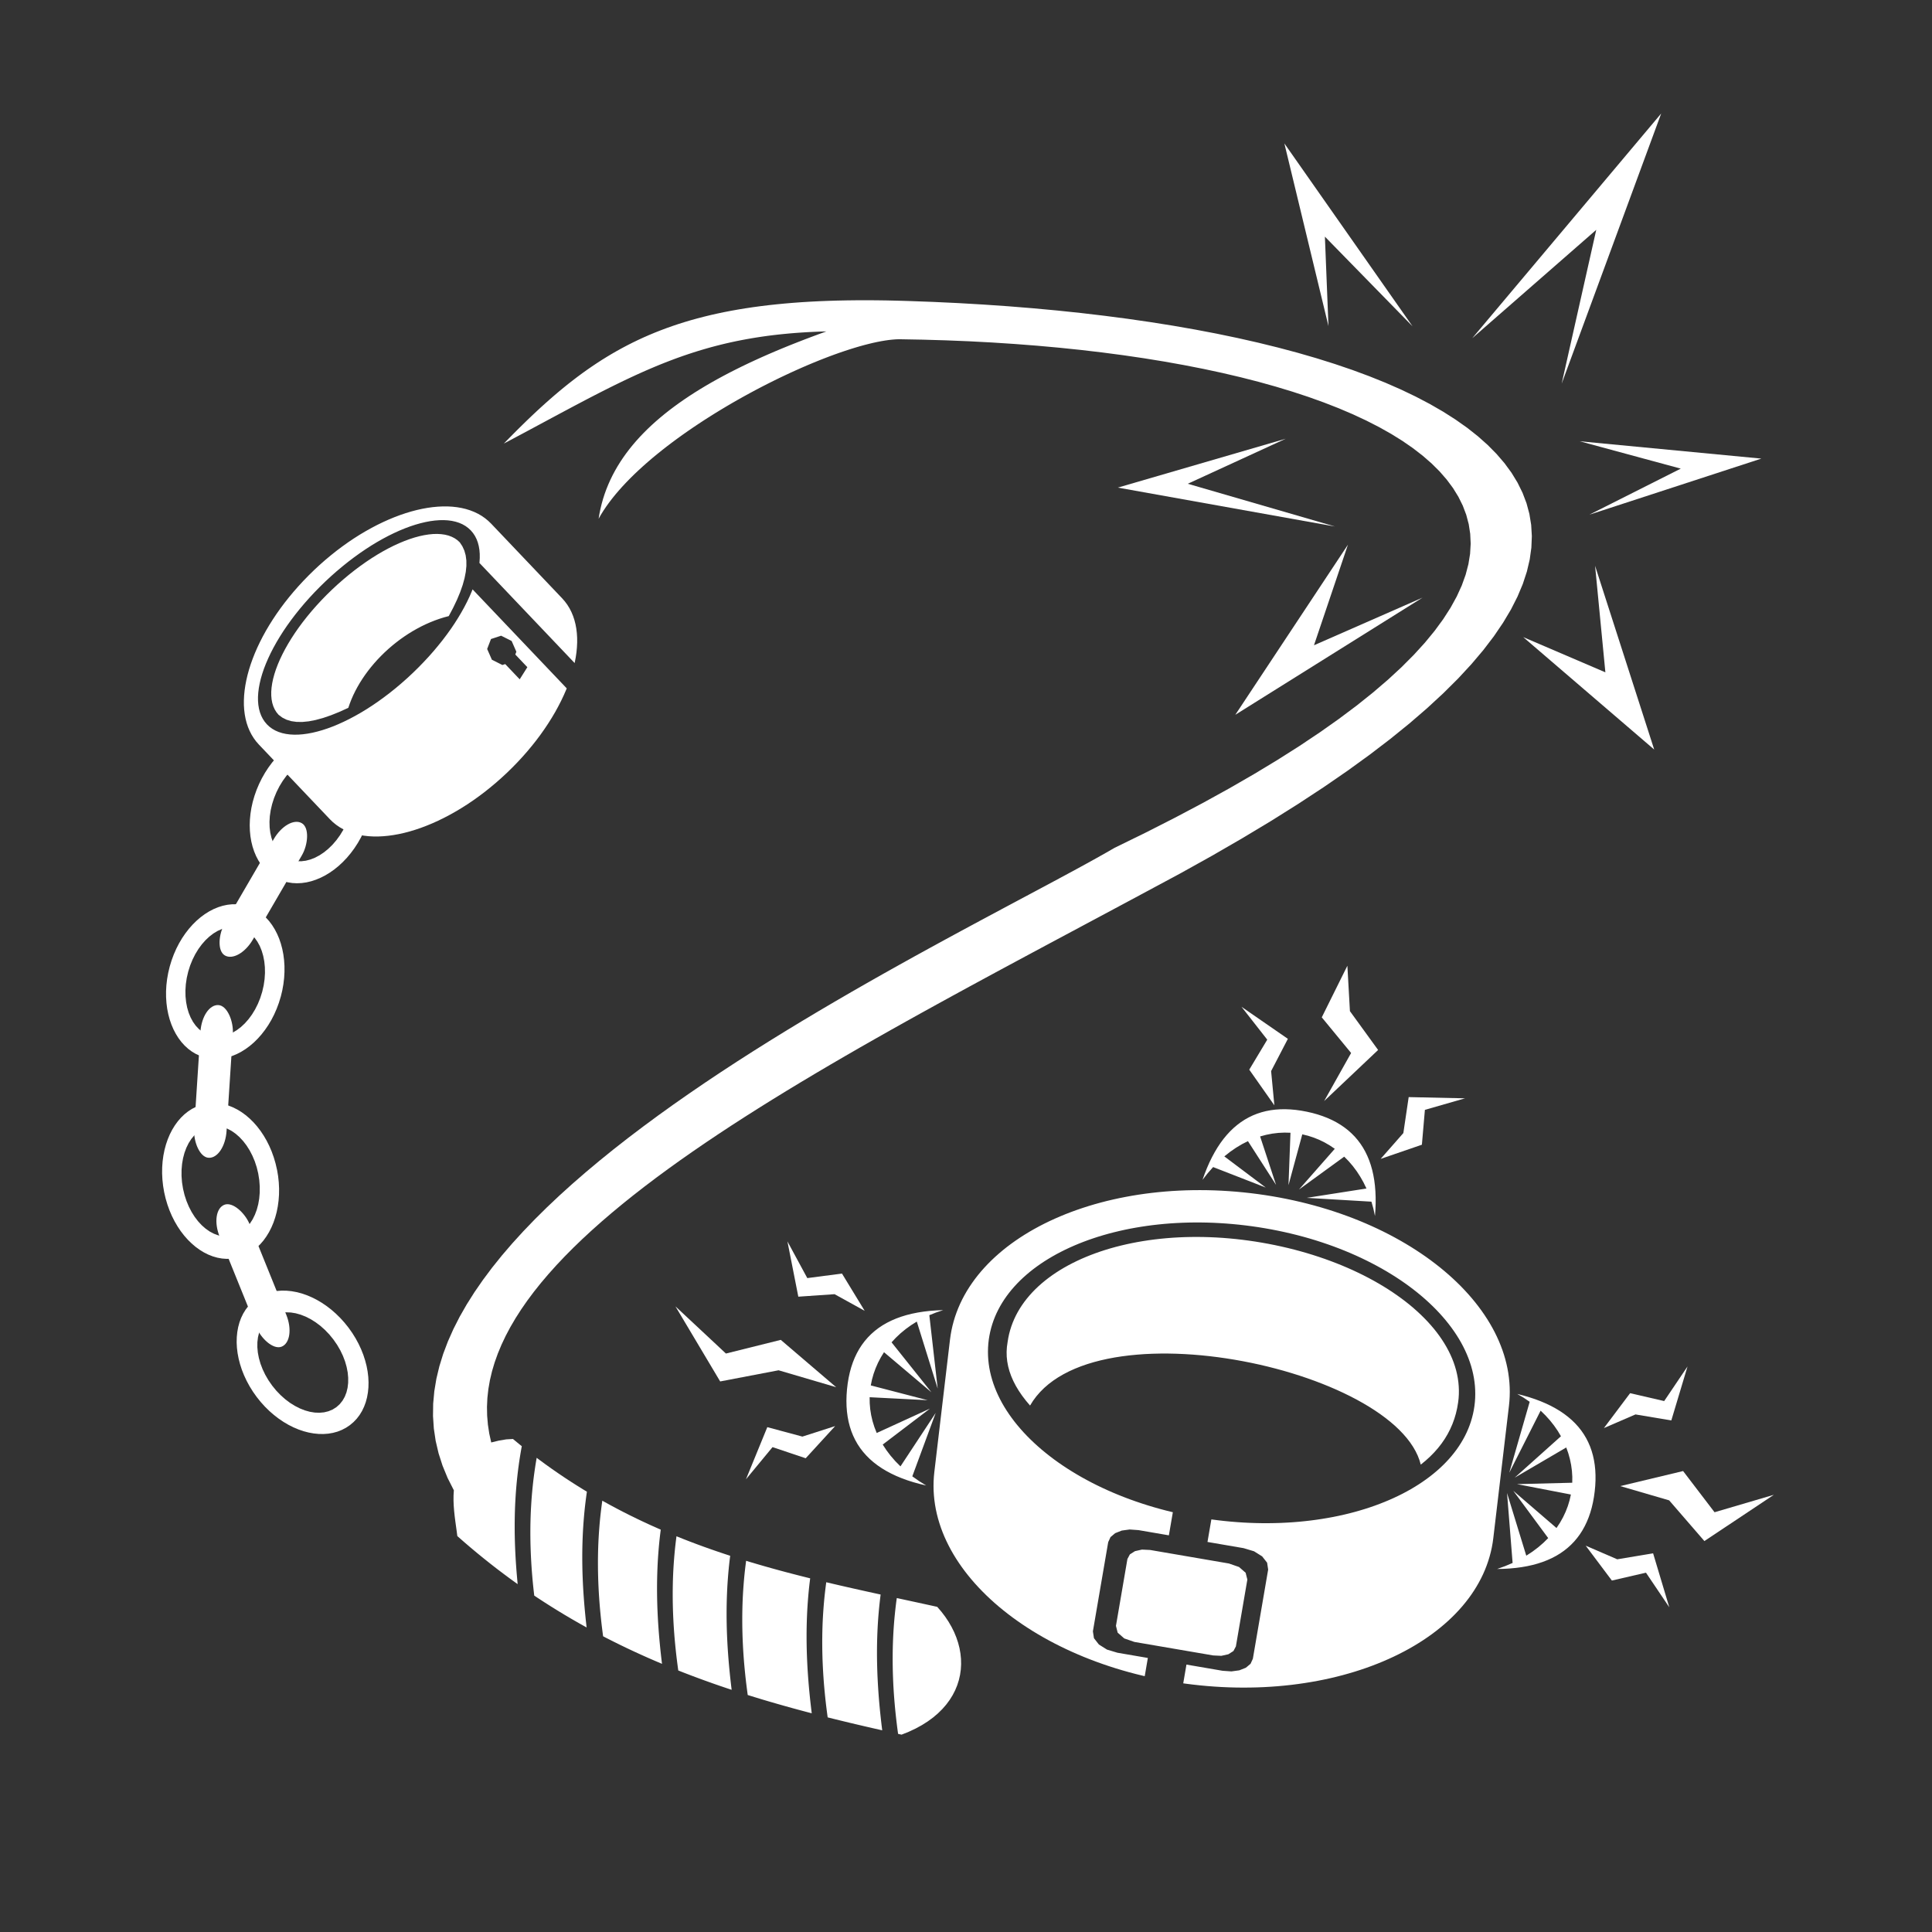 <?xml version="1.0" encoding="UTF-8" standalone="no"?>
<!-- Created using Krita: https://krita.org -->

<svg
   width="150pt"
   height="150pt"
   viewBox="0 0 150 150"
   version="1.1"
   id="svg1"
   sodipodi:docname="Taskmaster.svg"
   inkscape:version="1.3.2 (091e20e, 2023-11-25, custom)"
   xmlns:inkscape="http://www.inkscape.org/namespaces/inkscape"
   xmlns:sodipodi="http://sodipodi.sourceforge.net/DTD/sodipodi-0.dtd"
   xmlns="http://www.w3.org/2000/svg"
   xmlns:svg="http://www.w3.org/2000/svg">
  <rect x="0" y="0" width="150" height="150" fill="#333333" stroke="none"/>
  <sodipodi:namedview
     id="namedview1"
     pagecolor="#9a9a9a"
     bordercolor="#000000"
     borderopacity="0.25"
     inkscape:showpageshadow="2"
     inkscape:pageopacity="0.0"
     inkscape:pagecheckerboard="0"
     inkscape:deskcolor="#d1d1d1"
     inkscape:document-units="pt"
     inkscape:zoom="1.7875"
     inkscape:cx="51.468531"
     inkscape:cy="-2.2377622"
     inkscape:window-width="1920"
     inkscape:window-height="1017"
     inkscape:window-x="-8"
     inkscape:window-y="32"
     inkscape:window-maximized="1"
     inkscape:current-layer="svg1" />
  <defs
     id="defs1" />
  <path
     id="shape0"
     fill="#000000"
     fill-rule="evenodd"
     stroke-opacity="0"
     stroke="#000000"
     stroke-width="0"
     stroke-linecap="square"
     stroke-linejoin="bevel"
     d="m 35.237,115.705 -0.024,0.404 -0.002,0.4 0.016,0.398 0.031,0.395 0.041,0.393 0.049,0.391 0.054,0.392 0.054,0.391 0.051,0.391 0.509,0.447 0.511,0.438 0.513,0.429 0.514,0.419 0.516,0.411 0.517,0.403 0.52,0.393 0.52,0.386 0.523,0.377 0.042,0.029 -0.002,-0.014 -0.036,-0.387 -0.034,-0.388 -0.031,-0.388 -0.028,-0.388 -0.025,-0.387 -0.021,-0.388 -0.018,-0.389 -0.015,-0.388 -0.011,-0.388 -0.008,-0.388 -0.003,-0.389 v -0.389 l 0.004,-0.388 0.007,-0.389 0.012,-0.389 0.016,-0.389 0.021,-0.389 0.024,-0.389 0.029,-0.389 0.034,-0.39 0.038,-0.389 0.043,-0.39 0.047,-0.39 0.053,-0.39 0.057,-0.39 0.063,-0.39 0.067,-0.39 0.037,-0.198 -0.192,-0.154 -0.493,-0.406 -0.517,0.029 -0.564,0.093 -0.607,0.148 -0.153,-0.693 -0.105,-0.693 -0.059,-0.693 -0.013,-0.691 0.032,-0.691 0.077,-0.691 0.12,-0.689 0.163,-0.689 0.205,-0.688 0.246,-0.688 0.286,-0.687 0.325,-0.686 0.364,-0.686 0.402,-0.685 0.439,-0.685 0.475,-0.684 0.511,-0.684 0.545,-0.683 0.579,-0.682 0.611,-0.682 0.644,-0.682 0.675,-0.681 0.705,-0.68 0.735,-0.68 0.764,-0.68 0.792,-0.679 0.819,-0.679 0.845,-0.678 0.871,-0.678 0.896,-0.678 0.919,-0.677 0.943,-0.677 0.965,-0.676 0.986,-0.676 1.007,-0.676 1.027,-0.676 1.046,-0.675 1.064,-0.675 1.081,-0.674 1.098,-0.675 1.114,-0.674 1.128,-0.674 1.143,-0.674 1.156,-0.673 1.168,-0.674 1.181,-0.673 1.19,-0.673 1.201,-0.673 1.21,-0.672 1.219,-0.673 1.226,-0.672 1.233,-0.673 1.239,-0.672 1.243,-0.672 1.249,-0.672 1.251,-0.672 1.254,-0.672 1.256,-0.672 1.258,-0.672 1.257,-0.672 1.257,-0.672 1.255,-0.672 1.253,-0.672 2.622,-1.408 2.487,-1.385 2.356,-1.363 2.226,-1.339 2.098,-1.318 1.971,-1.294 1.848,-1.272 1.725,-1.25 1.605,-1.227 1.487,-1.205 1.37,-1.183 1.256,-1.16 1.144,-1.137 1.033,-1.116 0.925,-1.093 0.819,-1.072 0.713,-1.049 0.612,-1.026 0.51,-1.005 0.413,-0.983 0.315,-0.961 0.221,-0.939 0.128,-0.917 0.037,-0.895 -0.052,-0.873 -0.139,-0.852 -0.223,-0.83 -0.307,-0.808 -0.387,-0.786 -0.466,-0.765 -0.544,-0.743 -0.619,-0.721 -0.691,-0.7 -0.763,-0.679 -0.832,-0.657 -0.9,-0.635 -0.965,-0.615 -1.028,-0.593 -1.089,-0.571 -1.149,-0.551 -1.206,-0.529 -1.262,-0.508 -1.315,-0.487 -1.367,-0.465 -1.416,-0.445 -1.464,-0.424 -1.51,-0.402 -1.554,-0.382 -1.595,-0.361 -1.635,-0.34 -1.673,-0.319 -1.708,-0.298 -1.743,-0.277 -1.774,-0.257 -1.805,-0.236 -1.832,-0.216 -1.859,-0.195 -1.883,-0.174 -1.905,-0.154 -1.925,-0.133 -1.943,-0.113 -1.959,-0.092 -1.974,-0.072 -0.829,-0.024 -0.813,-0.018 -0.795,-0.011 -0.779,-0.004 -0.764,0.002 -0.747,0.009 -0.732,0.015 -0.716,0.022 -0.702,0.028 -0.688,0.035 -0.673,0.041 -0.659,0.048 -0.645,0.055 -0.633,0.061 -0.619,0.067 -0.606,0.074 -0.595,0.08 -0.582,0.087 -0.57,0.093 -0.559,0.1 -0.548,0.106 -0.537,0.113 -0.527,0.119 -0.516,0.126 -0.507,0.132 -0.497,0.138 -0.488,0.145 -0.479,0.151 -0.47,0.158 -0.462,0.164 -0.454,0.171 -0.446,0.176 -0.439,0.184 -0.432,0.189 -0.425,0.196 -0.418,0.202 -0.413,0.209 -0.406,0.215 -0.401,0.221 -0.396,0.228 -0.391,0.234 -0.387,0.24 -0.382,0.247 -0.378,0.253 -0.375,0.259 -0.371,0.265 -0.368,0.272 -0.365,0.278 -0.364,0.284 -0.361,0.291 -0.359,0.297 -0.358,0.303 -0.356,0.309 -0.356,0.316 -0.355,0.321 -0.355,0.328 -0.356,0.335 -0.355,0.34 -0.356,0.347 -0.358,0.352 -0.358,0.359 -0.361,0.366 -0.362,0.371 0.465,-0.246 0.457,-0.244 0.451,-0.24 0.443,-0.237 0.437,-0.235 0.431,-0.231 0.424,-0.228 0.419,-0.225 0.413,-0.221 0.408,-0.219 0.403,-0.215 0.398,-0.212 0.393,-0.209 0.389,-0.205 0.386,-0.203 0.381,-0.199 0.378,-0.195 0.374,-0.192 0.372,-0.189 0.368,-0.185 0.367,-0.182 0.364,-0.178 0.362,-0.175 0.36,-0.171 0.359,-0.168 0.357,-0.164 0.357,-0.161 0.356,-0.157 0.355,-0.153 0.355,-0.15 0.355,-0.146 0.356,-0.142 0.356,-0.138 0.356,-0.135 0.358,-0.131 0.359,-0.127 0.361,-0.123 0.363,-0.119 0.364,-0.116 0.367,-0.111 0.37,-0.108 0.372,-0.104 0.375,-0.099 0.379,-0.096 0.382,-0.092 0.387,-0.087 0.39,-0.084 0.395,-0.079 0.399,-0.075 0.404,-0.071 0.409,-0.067 0.415,-0.063 0.42,-0.059 0.426,-0.054 0.433,-0.05 0.438,-0.045 0.446,-0.042 0.452,-0.037 0.459,-0.032 0.467,-0.029 0.475,-0.023 0.482,-0.02 0.491,-0.015 -0.591,0.215 -0.583,0.216 -0.576,0.219 -0.567,0.221 -0.56,0.222 -0.551,0.225 -0.543,0.227 -0.535,0.23 -0.526,0.232 -0.517,0.235 -0.509,0.237 -0.5,0.24 -0.49,0.243 -0.482,0.245 -0.472,0.249 -0.463,0.251 -0.453,0.254 -0.444,0.258 -0.434,0.261 -0.424,0.264 -0.413,0.267 -0.404,0.271 -0.393,0.274 -0.383,0.278 -0.373,0.281 -0.361,0.285 -0.351,0.289 -0.34,0.293 -0.329,0.297 -0.317,0.3 -0.306,0.305 -0.295,0.309 -0.283,0.313 -0.272,0.318 -0.259,0.321 -0.248,0.327 -0.235,0.33 -0.224,0.336 -0.211,0.34 -0.198,0.345 -0.186,0.349 -0.173,0.355 -0.16,0.359 -0.148,0.364 -0.134,0.37 -0.121,0.375 -0.107,0.38 -0.094,0.385 -0.081,0.391 -0.066,0.396 0.179,-0.314 0.196,-0.314 0.212,-0.315 0.227,-0.316 0.241,-0.316 0.256,-0.316 0.269,-0.315 0.283,-0.316 0.295,-0.315 0.308,-0.315 0.319,-0.314 0.33,-0.312 0.342,-0.312 0.351,-0.31 0.361,-0.309 0.371,-0.306 0.379,-0.305 0.388,-0.303 0.395,-0.3 0.403,-0.298 0.409,-0.295 0.416,-0.292 0.422,-0.289 0.427,-0.286 0.431,-0.282 0.437,-0.279 0.439,-0.275 0.444,-0.27 0.446,-0.267 0.448,-0.262 0.451,-0.257 0.452,-0.253 0.452,-0.247 0.453,-0.243 0.453,-0.237 0.452,-0.231 0.452,-0.226 0.449,-0.22 0.448,-0.213 0.445,-0.208 0.442,-0.2 0.438,-0.195 0.434,-0.187 0.43,-0.18 0.425,-0.173 0.419,-0.165 0.413,-0.158 0.407,-0.15 0.4,-0.142 0.392,-0.133 0.384,-0.125 0.375,-0.117 0.367,-0.108 0.357,-0.099 0.348,-0.089 0.336,-0.081 0.326,-0.071 0.314,-0.061 0.303,-0.051 0.29,-0.041 0.277,-0.03 0.263,-0.021 0.25,-0.009 1.829,0.033 1.813,0.053 1.798,0.073 1.779,0.094 1.76,0.115 1.738,0.134 1.714,0.155 1.689,0.175 1.662,0.195 1.634,0.215 1.603,0.235 1.57,0.255 1.537,0.275 1.501,0.294 1.463,0.314 1.425,0.334 1.383,0.353 1.34,0.373 1.296,0.392 1.25,0.411 1.201,0.431 1.152,0.449 1.1,0.469 1.046,0.488 0.992,0.507 0.935,0.526 0.876,0.545 0.815,0.563 0.754,0.583 0.69,0.6 0.624,0.62 0.556,0.638 0.488,0.656 0.416,0.675 0.344,0.693 0.269,0.712 0.193,0.729 0.115,0.748 0.036,0.765 -0.046,0.784 -0.13,0.802 -0.214,0.819 -0.301,0.837 -0.39,0.855 -0.48,0.872 -0.572,0.89 -0.666,0.908 -0.761,0.925 -0.859,0.942 -0.958,0.96 -1.059,0.977 -1.161,0.994 -1.265,1.011 -1.372,1.028 -1.48,1.045 -1.589,1.062 -1.701,1.079 -1.814,1.096 -1.928,1.112 -2.046,1.129 -2.164,1.145 -2.284,1.162 -2.406,1.178 -0.665,0.382 -0.717,0.403 -0.766,0.424 -0.812,0.444 -0.858,0.464 -0.899,0.483 -0.94,0.503 -0.977,0.522 -1.013,0.54 -1.046,0.558 -1.077,0.576 -1.105,0.593 -1.132,0.611 -1.155,0.626 -1.177,0.643 -1.197,0.658 -1.213,0.674 -1.228,0.688 -1.241,0.703 -1.251,0.718 -1.258,0.731 -1.265,0.744 -1.267,0.757 -1.269,0.77 -1.267,0.782 -1.264,0.794 -1.258,0.805 -1.249,0.817 -1.239,0.827 -1.226,0.837 -1.212,0.847 -1.193,0.856 -1.174,0.866 -1.153,0.874 -1.128,0.882 -1.101,0.891 -1.072,0.897 -1.042,0.905 -1.008,0.912 -0.972,0.918 -0.934,0.924 -0.893,0.929 -0.852,0.935 -0.806,0.939 -0.759,0.944 -0.709,0.948 -0.658,0.951 -0.603,0.954 -0.548,0.957 -0.488,0.96 -0.428,0.962 -0.364,0.963 -0.298,0.965 -0.231,0.965 -0.16,0.966 -0.089,0.966 -0.013,0.965 0.064,0.965 0.143,0.964 0.225,0.962 0.309,0.961 0.394,0.958 0.484,0.955 m 6.241,8.174 0.248,0.166 0.529,0.345 0.53,0.337 0.531,0.33 0.533,0.323 0.534,0.315 0.535,0.308 0.537,0.301 0.09,0.05 -0.025,-0.22 -0.043,-0.388 -0.039,-0.387 -0.037,-0.388 -0.034,-0.387 -0.031,-0.388 -0.028,-0.388 -0.025,-0.388 -0.021,-0.388 -0.018,-0.388 -0.015,-0.388 -0.011,-0.389 -0.007,-0.388 -0.004,-0.388 v -0.389 l 0.004,-0.389 0.008,-0.388 0.012,-0.389 0.016,-0.389 0.02,-0.389 0.025,-0.39 0.029,-0.389 0.033,-0.389 0.038,-0.39 0.043,-0.39 0.048,-0.389 0.052,-0.39 0.032,-0.218 -0.241,-0.146 -0.506,-0.314 -0.506,-0.322 -0.504,-0.331 -0.503,-0.34 -0.501,-0.348 -0.5,-0.358 -0.499,-0.367 -0.139,-0.106 -0.034,0.19 -0.062,0.379 -0.057,0.38 -0.053,0.38 -0.048,0.381 -0.043,0.381 -0.039,0.383 -0.035,0.383 -0.03,0.384 -0.025,0.384 -0.022,0.385 -0.017,0.386 -0.013,0.387 -0.009,0.387 -0.004,0.388 -10e-4,0.388 0.004,0.389 0.007,0.39 0.012,0.39 0.015,0.391 0.02,0.392 0.023,0.392 0.026,0.393 0.031,0.394 0.034,0.394 0.038,0.394 0.042,0.395 0.045,0.396 0.005,0.042 m 5.347,3.159 0.248,0.13 0.542,0.274 0.543,0.269 0.544,0.262 0.545,0.256 0.547,0.25 0.547,0.245 0.549,0.238 0.508,0.216 -0.028,-0.227 -0.045,-0.387 -0.043,-0.388 -0.039,-0.387 -0.037,-0.388 -0.034,-0.387 -0.031,-0.388 -0.028,-0.388 -0.025,-0.388 -0.021,-0.388 -0.018,-0.388 -0.015,-0.388 -0.011,-0.389 -0.007,-0.388 -0.004,-0.388 v -0.389 l 0.004,-0.389 0.008,-0.388 0.012,-0.389 0.016,-0.389 0.02,-0.389 0.025,-0.39 0.029,-0.389 0.033,-0.389 0.038,-0.39 0.043,-0.39 0.048,-0.389 0.012,-0.093 -0.324,-0.141 -0.519,-0.233 -0.518,-0.24 -0.517,-0.246 -0.516,-0.253 -0.515,-0.26 -0.513,-0.267 -0.513,-0.275 -0.511,-0.282 -0.091,-0.052 -10e-4,10e-4 -0.052,0.38 -0.048,0.381 -0.044,0.382 -0.039,0.382 -0.034,0.383 -0.03,0.384 -0.026,0.384 -0.022,0.386 -0.017,0.385 -0.013,0.387 -0.008,0.387 -0.005,0.388 v 0.389 l 0.003,0.389 0.008,0.389 0.011,0.391 0.016,0.391 0.019,0.391 0.023,0.393 0.027,0.393 0.03,0.393 0.035,0.394 0.038,0.395 0.041,0.395 0.045,0.396 0.049,0.396 0.052,0.397 0.004,0.027 m 5.836,2.655 0.434,0.171 0.553,0.212 0.555,0.208 0.555,0.203 0.556,0.199 0.557,0.194 0.558,0.189 0.376,0.125 -0.035,-0.285 -0.045,-0.388 -0.043,-0.387 -0.039,-0.388 -0.037,-0.387 -0.034,-0.388 -0.031,-0.388 -0.028,-0.388 -0.025,-0.387 -0.021,-0.389 -0.018,-0.388 -0.015,-0.388 -0.011,-0.388 -0.007,-0.388 -0.004,-0.389 v -0.389 l 0.004,-0.388 0.008,-0.389 0.012,-0.389 0.016,-0.389 0.02,-0.389 0.025,-0.389 0.029,-0.389 0.033,-0.39 0.038,-0.389 0.043,-0.39 0.048,-0.39 0.003,-0.021 -0.478,-0.157 -0.527,-0.178 -0.527,-0.183 -0.526,-0.187 -0.525,-0.193 -0.524,-0.198 -0.523,-0.203 -0.523,-0.209 -0.017,-0.007 -0.006,0.048 -0.048,0.381 -0.044,0.382 -0.039,0.382 -0.034,0.383 -0.03,0.384 -0.026,0.384 -0.022,0.386 -0.017,0.385 -0.013,0.387 -0.008,0.387 -0.005,0.388 v 0.389 l 0.003,0.389 0.008,0.389 0.011,0.391 0.016,0.391 0.019,0.391 0.023,0.393 0.027,0.393 0.03,0.393 0.035,0.394 0.038,0.395 0.041,0.395 0.045,0.396 0.049,0.396 0.052,0.397 0.035,0.252 m 5.392,1.903 0.055,0.018 0.561,0.173 0.561,0.171 0.563,0.166 0.563,0.163 0.563,0.16 0.564,0.157 0.565,0.154 0.565,0.151 0.41,0.107 -0.043,-0.352 -0.045,-0.388 -0.043,-0.387 -0.039,-0.388 -0.037,-0.387 -0.034,-0.388 -0.031,-0.388 -0.028,-0.388 -0.025,-0.387 -0.021,-0.389 -0.018,-0.388 -0.015,-0.388 -0.011,-0.388 -0.007,-0.388 -0.004,-0.389 v -0.389 l 0.004,-0.388 0.008,-0.389 0.012,-0.389 0.016,-0.389 0.02,-0.389 0.025,-0.389 0.029,-0.389 0.033,-0.39 0.038,-0.389 0.043,-0.39 0.048,-0.39 0.003,-0.026 -0.316,-0.078 -0.533,-0.135 -0.534,-0.137 -0.533,-0.14 -0.532,-0.143 -0.532,-0.147 -0.531,-0.149 -0.531,-0.154 -0.531,-0.156 -0.399,-0.122 -0.014,0.102 -0.048,0.381 -0.044,0.381 -0.039,0.383 -0.034,0.383 -0.03,0.384 -0.026,0.384 -0.022,0.385 -0.017,0.386 -0.013,0.387 -0.008,0.387 -0.005,0.388 v 0.388 l 0.003,0.389 0.008,0.39 0.011,0.39 0.016,0.391 0.019,0.392 0.023,0.392 0.027,0.393 0.03,0.394 0.035,0.394 0.038,0.394 0.041,0.395 0.045,0.396 0.049,0.396 0.052,0.397 0.027,0.198 m 6.208,1.737 0.051,0.013 0.567,0.141 0.568,0.139 0.568,0.137 0.568,0.134 0.569,0.133 0.569,0.132 0.569,0.129 0.205,0.047 v -0.004 l -0.048,-0.388 -0.045,-0.387 -0.042,-0.388 -0.04,-0.387 -0.037,-0.388 -0.034,-0.387 -0.031,-0.388 -0.027,-0.388 -0.025,-0.388 -0.021,-0.388 -0.019,-0.388 -0.014,-0.388 -0.011,-0.389 -0.008,-0.388 -0.004,-0.388 v -0.389 l 0.004,-0.389 0.008,-0.388 0.012,-0.389 0.016,-0.389 0.02,-0.389 0.025,-0.39 0.029,-0.389 0.034,-0.389 0.038,-0.39 0.043,-0.39 0.047,-0.389 0.007,-0.052 -0.433,-0.094 -0.536,-0.118 -0.536,-0.119 -0.536,-0.12 -0.536,-0.121 -0.536,-0.123 -0.535,-0.124 -0.535,-0.126 -0.038,-0.009 -0.026,0.193 -0.048,0.381 -0.044,0.381 -0.039,0.383 -0.034,0.383 -0.03,0.384 -0.026,0.384 -0.022,0.385 -0.017,0.386 -0.013,0.387 -0.008,0.387 -0.005,0.388 v 0.388 l 0.003,0.389 0.008,0.39 0.011,0.39 0.016,0.391 0.019,0.392 0.023,0.392 0.027,0.393 0.03,0.394 0.035,0.394 0.038,0.394 0.041,0.395 0.045,0.396 0.049,0.396 0.052,0.397 0.025,0.18 m 5.467,1.28 0.271,0.06 0.566,-0.227 0.527,-0.248 0.489,-0.267 0.451,-0.286 0.414,-0.304 0.376,-0.319 0.34,-0.335 0.303,-0.348 0.268,-0.361 0.231,-0.372 0.196,-0.382 0.161,-0.39 0.126,-0.399 0.092,-0.404 0.058,-0.41 0.024,-0.413 -0.009,-0.417 -0.042,-0.417 -0.074,-0.418 -0.107,-0.417 -0.139,-0.415 -0.17,-0.412 -0.202,-0.406 -0.232,-0.401 -0.263,-0.394 -0.293,-0.385 -0.323,-0.376 -0.536,-0.118 -0.537,-0.117 -0.536,-0.117 -0.537,-0.116 -0.536,-0.116 -0.458,-0.099 -0.035,0.248 -0.048,0.381 -0.043,0.382 -0.039,0.382 -0.035,0.383 -0.03,0.384 -0.026,0.384 -0.021,0.386 -0.017,0.385 -0.013,0.387 -0.009,0.387 -0.004,0.388 -0.001,0.389 0.004,0.389 0.007,0.389 0.012,0.391 0.015,0.391 0.019,0.391 0.023,0.393 0.027,0.393 0.031,0.393 0.034,0.394 0.038,0.395 0.042,0.395 0.045,0.396 0.048,0.396 0.052,0.397 0.025,0.177"
     sodipodi:nodetypes="cccccccccccccccccccccccccccccccccccccccccccccccccccccccccccccccccccccccccccccccccccccccccccccccccccccccccccccccccccccccccccccccccccccccccccccccccccccccccccccccccccccccccccccccccccccccccccccccccccccccccccccccccccccccccccccccccccccccccccccccccccccccccccccccccccccccccccccccccccccccccccccccccccccccccccccccccccccccccccccccccccccccccccccccccccccccccccccccccccccccccccccccccccccccccccccccccccccccccccccccccccccccccccccccccccccccccccccccccccccccccccccccccccccccccccccccccccccccccccccccccccccccccccccccccccccccccccccccccccccccccccccccccccccccccccccccccccccccccccccccccccccccccccccccccccccccccccccccccccccccccccccccccccccccccccccccccccccccccccccccccccccccccccccccccccccccccccccccccccccccccccccccccccccccccccccccccccccccccccccccccccccccccccccccccccccccccccccccccccccccccccccccccccccccccccccccccccccccccccccccccccccccccccccccccccccccccccccccccccccccccccccccccccccccccccccccccccccccccccccccccccccccccccccccccccccccccccccccccccccccccccccccccccccccccccccccccccccccccccccccccccccccccccccccccccccccccccc"
     style="fill:#ffffff;fill-opacity:1" />
  <path
     id="shape1"
     fill="#000000"
     fill-rule="evenodd"
     stroke-opacity="0"
     stroke="#000000"
     stroke-width="0"
     stroke-linecap="square"
     stroke-linejoin="bevel"
     d="m 106.752,94.41 0.035,-0.502 0.018,-0.486 -10e-4,-0.47 -0.018,-0.455 -0.036,-0.439 -0.053,-0.424 -0.072,-0.409 -0.089,-0.393 -0.107,-0.377 -0.125,-0.362 -0.143,-0.346 -0.16,-0.331 -0.178,-0.316 -0.196,-0.299 -0.214,-0.285 -0.231,-0.269 -0.25,-0.253 -0.267,-0.238 -0.285,-0.223 -0.303,-0.206 -0.32,-0.192 -0.338,-0.176 -0.356,-0.16 -0.374,-0.145 -0.392,-0.13 -0.409,-0.114 -0.428,-0.098 -0.431,-0.08 -0.421,-0.059 -0.41,-0.037 -0.401,-0.017 -0.391,0.005 -0.381,0.026 -0.37,0.047 -0.361,0.069 -0.35,0.09 -0.34,0.111 -0.33,0.132 -0.32,0.154 -0.31,0.174 -0.3,0.196 -0.29,0.218 -0.28,0.238 -0.27,0.26 -0.259,0.281 -0.25,0.302 -0.239,0.323 -0.229,0.345 -0.219,0.366 -0.209,0.387 -0.2,0.408 -0.188,0.43 -0.179,0.451 -0.169,0.472 0.406,-0.518 0.418,-0.475 4.086,1.591 -3.216,-2.42 0.448,-0.354 0.456,-0.315 0.462,-0.277 0.467,-0.238 2.182,3.394 -1.237,-3.759 0.474,-0.127 0.475,-0.092 0.473,-0.057 0.47,-0.022 0.466,0.012 -0.154,4.069 1.071,-3.946 0.447,0.11 0.438,0.142 0.428,0.172 0.417,0.204 0.403,0.233 0.39,0.262 -2.781,3.163 3.513,-2.553 0.34,0.347 0.321,0.373 0.3,0.4 0.279,0.426 0.256,0.45 0.231,0.476 -4.636,0.726 5.022,0.296 0.152,0.545 0.122,0.568 m 11.045,13.815 0.486,0.125 0.467,0.137 0.446,0.148 0.426,0.161 0.406,0.173 0.385,0.184 0.365,0.197 0.345,0.208 0.324,0.221 0.304,0.233 0.284,0.244 0.264,0.257 0.243,0.268 0.223,0.281 0.202,0.292 0.182,0.305 0.162,0.317 0.142,0.328 0.121,0.341 0.101,0.352 0.08,0.365 0.061,0.376 0.04,0.389 0.019,0.4 v 0.412 l -0.021,0.425 -0.042,0.436 -0.06,0.435 -0.077,0.418 -0.093,0.402 -0.111,0.385 -0.128,0.369 -0.145,0.353 -0.162,0.337 -0.178,0.32 -0.196,0.305 -0.213,0.287 -0.229,0.272 -0.247,0.255 -0.264,0.239 -0.28,0.223 -0.298,0.207 -0.314,0.19 -0.332,0.174 -0.348,0.158 -0.365,0.141 -0.383,0.125 -0.399,0.109 -0.417,0.093 -0.433,0.076 -0.45,0.06 -0.467,0.044 -0.485,0.028 -0.501,0.011 0.619,-0.222 0.583,-0.247 -0.432,-5.428 1.493,4.864 0.478,-0.313 0.443,-0.334 0.408,-0.351 0.373,-0.368 -2.709,-3.67 3.353,2.888 0.271,-0.41 0.236,-0.421 0.203,-0.431 0.17,-0.439 0.136,-0.447 0.102,-0.452 -4.185,-0.807 4.291,-0.108 0.004,-0.461 -0.029,-0.46 -0.062,-0.46 -0.094,-0.456 -0.126,-0.453 -0.158,-0.447 -4.004,2.344 3.592,-3.216 -0.253,-0.422 -0.285,-0.411 -0.316,-0.399 -0.347,-0.385 -0.377,-0.369 -2.435,4.819 1.586,-5.508 -0.469,-0.316 -0.5,-0.295 m -4.586,0.654 0.036,-0.315 0.019,-0.314 0.003,-0.313 -0.013,-0.312 -0.028,-0.311 -0.043,-0.31 -0.059,-0.308 -0.073,-0.307 -0.089,-0.305 -0.102,-0.303 -0.117,-0.301 -0.131,-0.298 -0.145,-0.297 -0.158,-0.294 -0.171,-0.291 -0.185,-0.289 -0.197,-0.286 -0.21,-0.283 -0.223,-0.28 -0.235,-0.276 -0.246,-0.274 -0.259,-0.269 -0.27,-0.266 -0.281,-0.262 -0.292,-0.259 -0.303,-0.254 -0.314,-0.25 -0.324,-0.245 -0.335,-0.241 -0.344,-0.237 -0.354,-0.232 -0.363,-0.226 -0.373,-0.222 -0.382,-0.217 -0.39,-0.211 -0.399,-0.206 -0.408,-0.2 -0.415,-0.195 -0.424,-0.189 -0.431,-0.182 -0.439,-0.177 -0.446,-0.17 -0.452,-0.164 -0.46,-0.157 -0.466,-0.151 -0.473,-0.144 -0.479,-0.137 -0.484,-0.13 -0.49,-0.122 -0.496,-0.115 -0.501,-0.108 -0.506,-0.1 -0.51,-0.092 -0.515,-0.085 -0.52,-0.076 -0.511,-0.066 -0.508,-0.058 -0.506,-0.048 -0.502,-0.04 -0.5,-0.031 -0.496,-0.022 -0.493,-0.014 -0.488,-0.005 -0.485,0.003 -0.481,0.011 -0.476,0.02 -0.471,0.028 -0.466,0.036 -0.461,0.044 -0.456,0.052 -0.451,0.06 -0.444,0.068 -0.439,0.075 -0.432,0.083 -0.426,0.091 -0.419,0.098 -0.413,0.105 -0.405,0.112 -0.398,0.12 -0.391,0.127 -0.382,0.134 -0.375,0.141 -0.367,0.148 -0.358,0.154 -0.35,0.162 -0.341,0.168 -0.332,0.174 -0.322,0.181 -0.314,0.187 -0.303,0.194 -0.294,0.2 -0.283,0.206 -0.273,0.212 -0.263,0.218 -0.252,0.224 -0.241,0.23 -0.229,0.235 -0.218,0.242 -0.207,0.246 -0.195,0.253 -0.182,0.257 -0.171,0.263 -0.158,0.269 -0.145,0.273 -0.132,0.279 -0.119,0.283 -0.106,0.289 -0.092,0.293 -0.079,0.298 -0.064,0.303 -0.05,0.308 -0.054,0.377 -0.023,0.378 0.008,0.379 0.04,0.378 0.071,0.379 0.103,0.38 0.134,0.379 0.166,0.38 0.196,0.38 0.229,0.381 0.259,0.38 0.291,0.381 0.323,0.382 0.233,-0.372 0.262,-0.351 0.289,-0.332 0.315,-0.314 0.34,-0.294 0.365,-0.276 0.388,-0.257 0.41,-0.239 0.431,-0.222 0.452,-0.204 0.471,-0.187 0.489,-0.17 0.507,-0.153 0.522,-0.136 0.538,-0.12 0.553,-0.105 0.565,-0.088 0.578,-0.073 0.59,-0.058 0.599,-0.044 0.609,-0.028 0.617,-0.014 h 0.625 l 0.631,0.014 0.636,0.028 0.641,0.041 0.644,0.054 0.646,0.067 0.648,0.08 0.648,0.092 0.648,0.104 0.646,0.116 0.643,0.127 0.64,0.138 0.635,0.15 0.629,0.161 0.623,0.17 0.616,0.182 0.606,0.191 0.598,0.201 0.586,0.21 0.575,0.22 0.563,0.228 0.549,0.237 0.534,0.246 0.519,0.254 0.503,0.261 0.485,0.27 0.466,0.276 0.447,0.284 0.427,0.291 0.404,0.297 0.383,0.304 0.359,0.309 0.334,0.316 0.309,0.321 0.283,0.326 0.255,0.332 0.226,0.336 0.197,0.341 0.167,0.345 0.135,0.349 0.103,0.353 0.373,-0.305 0.347,-0.316 0.323,-0.327 0.298,-0.338 0.273,-0.349 0.248,-0.361 0.223,-0.372 0.198,-0.383 0.174,-0.394 0.148,-0.405 0.124,-0.417 0.099,-0.428 0.074,-0.439 m -39.979,-7.162 -0.522,0.021 -0.502,0.038 -0.484,0.055 -0.465,0.073 -0.446,0.09 -0.428,0.107 -0.409,0.125 -0.39,0.141 -0.371,0.159 -0.353,0.176 -0.334,0.193 -0.316,0.211 -0.296,0.228 -0.278,0.245 -0.259,0.262 -0.241,0.28 -0.222,0.296 -0.203,0.314 -0.184,0.331 -0.166,0.349 -0.147,0.366 -0.128,0.382 -0.109,0.401 -0.091,0.417 -0.072,0.435 -0.054,0.451 -0.033,0.454 -0.012,0.441 0.01,0.427 0.032,0.414 0.053,0.4 0.074,0.387 0.097,0.374 0.117,0.361 0.14,0.347 0.161,0.334 0.182,0.321 0.204,0.307 0.226,0.294 0.247,0.28 0.269,0.268 0.29,0.254 0.312,0.24 0.334,0.228 0.355,0.214 0.376,0.2 0.398,0.188 0.42,0.174 0.441,0.161 0.463,0.147 0.485,0.134 0.506,0.121 -0.559,-0.347 -0.518,-0.364 1.816,-4.923 -2.735,4.15 -0.402,-0.407 -0.363,-0.419 -0.325,-0.429 -0.288,-0.438 3.669,-2.793 -4.135,1.894 -0.179,-0.458 -0.143,-0.461 -0.108,-0.464 -0.074,-0.465 -0.039,-0.465 -0.006,-0.464 4.504,0.231 -4.416,-1.148 0.093,-0.451 0.125,-0.444 0.157,-0.436 0.187,-0.427 0.218,-0.416 0.248,-0.404 3.68,3.11 -3.094,-3.877 0.336,-0.359 0.364,-0.343 0.393,-0.324 0.42,-0.303 0.447,-0.283 1.622,5.204 -0.649,-5.699 0.526,-0.21 0.551,-0.184 m 23.875,-9.08 0.568,0.072 0.564,0.081 0.559,0.09 0.553,0.098 0.549,0.107 0.543,0.115 0.538,0.123 0.532,0.132 0.526,0.139 0.52,0.147 0.514,0.155 0.507,0.162 0.501,0.17 0.494,0.177 0.488,0.184 0.48,0.191 0.473,0.198 0.466,0.205 0.458,0.211 0.451,0.218 0.443,0.224 0.435,0.231 0.426,0.236 0.418,0.242 0.41,0.248 0.401,0.254 0.392,0.259 0.384,0.264 0.374,0.27 0.364,0.275 0.356,0.279 0.345,0.285 0.336,0.289 0.326,0.294 0.315,0.298 0.306,0.302 0.294,0.307 0.284,0.31 0.274,0.315 0.262,0.318 0.251,0.322 0.24,0.325 0.228,0.329 0.217,0.331 0.205,0.335 0.193,0.338 0.181,0.34 0.168,0.343 0.156,0.346 0.143,0.348 0.131,0.35 0.118,0.353 0.104,0.354 0.091,0.356 0.078,0.358 0.064,0.359 0.05,0.361 0.037,0.362 0.022,0.363 0.008,0.364 -0.007,0.365 -0.021,0.366 -0.036,0.367 -1.214,10.264 -0.05,0.365 -0.065,0.361 -0.079,0.356 -0.093,0.352 -0.106,0.348 -0.12,0.344 -0.133,0.339 -0.146,0.335 -0.159,0.329 -0.172,0.325 -0.184,0.32 -0.197,0.316 -0.208,0.31 -0.221,0.305 -0.232,0.299 -0.244,0.295 -0.255,0.289 -0.267,0.283 -0.277,0.278 -0.288,0.272 -0.299,0.266 -0.309,0.26 -0.319,0.255 -0.33,0.248 -0.339,0.242 -0.348,0.235 -0.359,0.23 -0.367,0.223 -0.376,0.216 -0.386,0.21 -0.394,0.203 -0.402,0.196 -0.411,0.189 -0.418,0.182 -0.427,0.175 -0.434,0.168 -0.442,0.16 -0.449,0.153 -0.457,0.146 -0.463,0.137 -0.47,0.131 -0.476,0.122 -0.483,0.115 -0.489,0.106 -0.495,0.099 -0.501,0.09 -0.506,0.082 -0.512,0.074 -0.517,0.066 -0.522,0.056 -0.526,0.049 -0.532,0.039 -0.536,0.031 -0.54,0.022 -0.544,0.012 -0.548,0.004 -0.551,-0.005 -0.555,-0.015 -0.558,-0.024 -0.562,-0.034 -0.564,-0.043 -0.567,-0.053 -0.57,-0.063 -0.568,-0.072 -0.158,-0.022 0.249,-1.456 2.804,0.481 0.685,0.049 0.616,-0.084 0.509,-0.202 0.363,-0.305 0.179,-0.391 1.188,-6.925 -0.081,-0.534 -0.385,-0.49 -0.629,-0.395 -0.812,-0.244 -2.803,-0.481 0.3,-1.75 0.01,0.001 0.503,0.065 0.501,0.057 0.498,0.048 0.496,0.04 0.493,0.033 0.49,0.024 0.487,0.016 0.484,0.009 h 0.481 l 0.477,-0.007 0.473,-0.014 0.469,-0.023 0.465,-0.029 0.461,-0.037 0.457,-0.045 0.451,-0.051 0.447,-0.059 0.442,-0.066 0.437,-0.073 0.432,-0.079 0.426,-0.087 0.42,-0.093 0.415,-0.1 0.408,-0.107 0.402,-0.114 0.396,-0.119 0.389,-0.126 0.383,-0.133 0.375,-0.139 0.369,-0.145 0.361,-0.151 0.354,-0.157 0.346,-0.163 0.338,-0.168 0.33,-0.175 0.323,-0.18 0.313,-0.186 0.306,-0.192 0.296,-0.197 0.288,-0.203 0.279,-0.207 0.269,-0.213 0.261,-0.219 0.25,-0.223 0.241,-0.228 0.231,-0.234 0.221,-0.238 0.21,-0.243 0.2,-0.248 0.19,-0.252 0.178,-0.257 0.168,-0.262 0.156,-0.266 0.146,-0.27 0.133,-0.274 0.122,-0.279 0.11,-0.283 0.098,-0.287 0.086,-0.291 0.074,-0.294 0.061,-0.299 0.048,-0.302 0.036,-0.315 0.022,-0.314 0.007,-0.313 -0.006,-0.314 -0.019,-0.312 -0.034,-0.312 -0.046,-0.312 -0.06,-0.31 -0.073,-0.309 -0.085,-0.308 -0.099,-0.306 -0.111,-0.305 -0.123,-0.303 -0.135,-0.301 -0.148,-0.3 -0.159,-0.297 -0.171,-0.296 -0.183,-0.293 -0.194,-0.29 -0.205,-0.288 -0.216,-0.285 -0.227,-0.283 -0.238,-0.279 -0.248,-0.276 -0.259,-0.274 -0.269,-0.269 -0.279,-0.266 -0.289,-0.263 -0.298,-0.258 -0.308,-0.255 -0.318,-0.251 -0.327,-0.247 -0.336,-0.242 -0.344,-0.238 -0.354,-0.233 -0.362,-0.228 -0.37,-0.224 -0.379,-0.219 -0.387,-0.213 -0.395,-0.208 -0.402,-0.203 -0.41,-0.198 -0.418,-0.192 -0.424,-0.186 -0.432,-0.18 -0.439,-0.174 -0.445,-0.168 -0.452,-0.161 -0.459,-0.155 -0.464,-0.149 -0.471,-0.142 -0.477,-0.135 -0.483,-0.128 -0.488,-0.12 -0.493,-0.114 -0.499,-0.106 -0.504,-0.099 -0.509,-0.091 -0.514,-0.084 -0.518,-0.075 -0.503,-0.065 -0.501,-0.057 -0.498,-0.048 -0.496,-0.04 -0.493,-0.032 -0.49,-0.025 -0.487,-0.016 -0.484,-0.008 -0.48,-10e-4 -0.477,0.007 -0.474,0.015 -0.469,0.022 -0.465,0.029 -0.461,0.037 -0.456,0.045 -0.452,0.051 -0.447,0.059 -0.442,0.066 -0.437,0.073 -0.432,0.079 -0.426,0.087 -0.42,0.094 -0.414,0.1 -0.409,0.106 -0.402,0.114 -0.396,0.119 -0.389,0.127 -0.383,0.132 -0.375,0.139 -0.369,0.145 -0.361,0.151 -0.353,0.157 -0.347,0.163 -0.338,0.169 -0.33,0.174 -0.322,0.181 -0.314,0.186 -0.306,0.191 -0.296,0.197 -0.288,0.203 -0.279,0.207 -0.269,0.213 -0.26,0.219 -0.251,0.223 -0.241,0.228 -0.231,0.234 -0.22,0.238 -0.211,0.243 -0.2,0.248 -0.189,0.252 -0.179,0.257 -0.168,0.262 -0.156,0.266 -0.145,0.27 -0.134,0.274 -0.122,0.279 -0.11,0.283 -0.098,0.287 -0.086,0.291 -0.073,0.295 -0.061,0.298 -0.049,0.302 -0.036,0.315 -0.021,0.314 -0.008,0.314 0.006,0.313 0.02,0.313 0.033,0.312 0.046,0.311 0.06,0.31 0.073,0.309 0.086,0.308 0.098,0.306 0.111,0.305 0.123,0.303 0.136,0.302 0.147,0.299 0.159,0.298 0.171,0.295 0.183,0.293 0.194,0.29 0.205,0.288 0.216,0.286 0.227,0.282 0.238,0.279 0.248,0.277 0.259,0.273 0.269,0.269 0.279,0.266 0.289,0.263 0.299,0.259 0.308,0.254 0.317,0.251 0.327,0.247 0.336,0.242 0.345,0.238 0.353,0.233 0.362,0.228 0.371,0.224 0.378,0.219 0.387,0.213 0.395,0.209 0.402,0.203 0.41,0.197 0.418,0.192 0.424,0.186 0.432,0.18 0.439,0.174 0.445,0.168 0.452,0.161 0.459,0.155 0.465,0.149 0.471,0.142 0.476,0.135 0.483,0.128 0.488,0.121 0.037,0.008 -0.308,1.795 -2.359,-0.405 -0.685,-0.049 -0.616,0.084 -0.509,0.202 -0.363,0.305 -0.179,0.391 -1.188,6.924 0.081,0.534 0.385,0.491 0.629,0.395 0.812,0.244 2.359,0.405 -0.242,1.414 -0.158,-0.036 -0.531,-0.131 -0.527,-0.139 -0.52,-0.148 -0.513,-0.154 -0.508,-0.163 -0.501,-0.17 -0.494,-0.177 -0.487,-0.184 -0.481,-0.191 -0.473,-0.198 -0.466,-0.205 -0.458,-0.211 -0.451,-0.218 -0.443,-0.224 -0.434,-0.23 -0.427,-0.236 -0.418,-0.242 -0.41,-0.248 -0.401,-0.254 -0.392,-0.259 -0.383,-0.265 -0.375,-0.269 -0.364,-0.275 -0.355,-0.28 -0.346,-0.284 -0.336,-0.289 -0.325,-0.294 -0.316,-0.298 -0.305,-0.303 -0.295,-0.306 -0.284,-0.311 -0.273,-0.314 -0.263,-0.319 -0.251,-0.321 -0.24,-0.326 -0.228,-0.328 -0.217,-0.332 -0.205,-0.335 -0.193,-0.337 -0.18,-0.341 -0.169,-0.343 -0.156,-0.345 -0.143,-0.348 -0.131,-0.351 -0.117,-0.352 -0.105,-0.354 -0.091,-0.356 -0.078,-0.358 -0.064,-0.36 -0.05,-0.36 -0.036,-0.362 -0.023,-0.364 -0.008,-0.364 0.007,-0.365 0.021,-0.366 0.036,-0.366 1.214,-10.265 0.051,-0.364 0.064,-0.361 0.079,-0.356 0.093,-0.353 0.106,-0.348 0.12,-0.343 0.133,-0.339 0.146,-0.335 0.159,-0.33 0.172,-0.325 0.184,-0.32 0.197,-0.315 0.209,-0.31 0.22,-0.305 0.232,-0.3 0.244,-0.294 0.256,-0.289 0.266,-0.283 0.277,-0.278 0.288,-0.272 0.299,-0.266 0.309,-0.261 0.319,-0.254 0.33,-0.248 0.339,-0.242 0.349,-0.236 0.358,-0.229 0.367,-0.223 0.377,-0.216 0.385,-0.21 0.394,-0.203 0.402,-0.196 0.411,-0.189 0.419,-0.182 0.426,-0.175 0.435,-0.168 0.441,-0.16 0.45,-0.153 0.456,-0.146 0.463,-0.138 0.47,-0.13 0.477,-0.123 0.482,-0.114 0.489,-0.107 0.495,-0.098 0.501,-0.091 0.506,-0.082 0.512,-0.074 0.517,-0.065 0.522,-0.057 0.527,-0.048 0.531,-0.04 0.536,-0.03 0.54,-0.022 0.544,-0.013 0.548,-0.003 0.551,0.005 0.555,0.015 0.559,0.024 0.561,0.034 0.564,0.043 0.567,0.053 0.57,0.062 m -7.81,27.703 6.119,1.05 0.782,0.271 0.513,0.447 0.134,0.529 -0.891,5.192 -0.19,0.357 -0.395,0.251 -0.543,0.121 -0.635,-0.03 -6.119,-1.049 -0.783,-0.271 -0.512,-0.448 -0.134,-0.528 0.89,-5.192 0.191,-0.358 0.395,-0.25 0.543,-0.122 0.635,0.03"
     sodipodi:nodetypes="ccccccccccccccccccccccccccccccccccccccccccccccccccccccccccccccccccccccccccccccccccccccccccccccccccccccccccccccccccccccccccccccccccccccccccccccccccccccccccccccccccccccccccccccccccccccccccccccccccccccccccccccccccccccccccccccccccccccccccccccccccccccccccccccccccccccccccccccccccccccccccccccccccccccccccccccccccccccccccccccccccccccccccccccccccccccccccccccccccccccccccccccccccccccccccccccccccccccccccccccccccccccccccccccccccccccccccccccccccccccccccccccccccccccccccccccccccccccccccccccccccccccccccccccccccccccccccccccccccccccccccccccccccccccccccccccccccccccccccccccccccccccccccccccccccccccccccccccccccccccccccccccccccccccccccccccccccccccccccccccccccccccccccccccccccccccccccccccccccccccccccccccccccccccccccccccccccccccccccccccccccccccccccccccccccccccccccccccccccccccccccccccccccccccccccccccccccccccccccccccccccccccccccccccccccccccccccccccccccccccccccccccccccccccccccccccccccccccccccccccccccccccccccccccccccccccccccccccccccccccccccccccccccccccccccccccccccccccccccccccccccccccccccccccccccccccccccccccccccccccccccccccc"
     style="fill:#ffffff;fill-opacity:1" />
  <path
     id="shape01"
     fill="#000000"
     fill-rule="evenodd"
     stroke-opacity="0"
     stroke="#000000"
     stroke-width="0"
     stroke-linecap="square"
     stroke-linejoin="bevel"
     d="m 104.611,74.978 -1.989,4.008 2.278,2.768 -2.094,3.731 4.19,-3.965 -2.188,-3.015 -0.198,-3.526"
     sodipodi:nodetypes="ccccccc"
     style="fill:#ffffff;fill-opacity:1" />
  <path
     id="shape02"
     fill="#000000"
     fill-rule="evenodd"
     stroke-opacity="0"
     stroke="#000000"
     stroke-width="0"
     stroke-linecap="square"
     stroke-linejoin="bevel"
     d="m 125.796,115.38 4.879,-1.168 2.442,3.198 4.604,-1.354 -5.393,3.592 -2.735,-3.161 -3.798,-1.108"
     sodipodi:nodetypes="ccccccc"
     style="fill:#ffffff;fill-opacity:1" />
  <path
     id="shape03"
     fill="#000000"
     fill-rule="evenodd"
     stroke-opacity="0"
     stroke="#000000"
     stroke-width="0"
     stroke-linecap="square"
     stroke-linejoin="bevel"
     d="m 64.92,107.702 -4.301,-3.675 -4.258,1.061 -3.919,-3.661 3.472,5.827 4.535,-0.866 4.471,1.314"
     sodipodi:nodetypes="ccccccc"
     style="fill:#ffffff;fill-opacity:1" />
  <path
     id="shape04"
     fill="#000000"
     fill-rule="evenodd"
     stroke-opacity="0"
     stroke="#000000"
     stroke-width="0"
     stroke-linecap="square"
     stroke-linejoin="bevel"
     d="m 124.527,110.875 2.034,-2.708 2.646,0.611 1.811,-2.686 -1.257,4.19 -2.783,-0.466 -2.452,1.059"
     sodipodi:nodetypes="ccccccc"
     style="fill:#ffffff;fill-opacity:1" />
  <path
     id="shape05"
     fill="#000000"
     fill-rule="evenodd"
     stroke-opacity="0"
     stroke="#000000"
     stroke-width="0"
     stroke-linecap="square"
     stroke-linejoin="bevel"
     d="m 123.112,120.005 2.034,2.708 2.646,-0.611 1.811,2.686 -1.257,-4.19 -2.783,0.466 -2.452,-1.059"
     sodipodi:nodetypes="ccccccc"
     style="fill:#ffffff;fill-opacity:1" />
  <path
     id="shape06"
     fill="#000000"
     fill-rule="evenodd"
     stroke-opacity="0"
     stroke="#000000"
     stroke-width="0"
     stroke-linecap="square"
     stroke-linejoin="bevel"
     d="m 98.942,85.818 -1.95,-2.77 1.397,-2.329 -1.998,-2.551 3.599,2.487 -1.301,2.504 0.252,2.659"
     sodipodi:nodetypes="ccccccc"
     style="fill:#ffffff;fill-opacity:1" />
  <path
     id="shape011"
     fill="#000000"
     fill-rule="evenodd"
     stroke-opacity="0"
     stroke="#000000"
     stroke-width="0"
     stroke-linecap="square"
     stroke-linejoin="bevel"
     d="m 107.192,89.976 3.203,-1.101 0.234,-2.706 3.114,-0.895 -4.373,-0.095 -0.414,2.791 -1.763,2.006"
     sodipodi:nodetypes="ccccccc"
     style="fill:#ffffff;fill-opacity:1" />
  <path
     id="shape07"
     fill="#000000"
     fill-rule="evenodd"
     stroke-opacity="0"
     stroke="#000000"
     stroke-width="0"
     stroke-linecap="square"
     stroke-linejoin="bevel"
     d="m 64.841,110.721 -2.287,2.498 -2.575,-0.865 -2.063,2.498 1.657,-4.048 2.725,0.733 2.543,-0.817"
     sodipodi:nodetypes="ccccccc"
     style="fill:#ffffff;fill-opacity:1" />
  <path
     id="shape012"
     fill="#000000"
     fill-rule="evenodd"
     stroke-opacity="0"
     stroke="#000000"
     stroke-width="0"
     stroke-linecap="square"
     stroke-linejoin="bevel"
     d="m 67.133,101.771 -1.762,-2.892 -2.693,0.352 -1.542,-2.849 0.845,4.292 2.815,-0.194 2.338,1.292"
     sodipodi:nodetypes="ccccccc"
     style="fill:#ffffff;fill-opacity:1" />
  <path
     id="shape2"
     fill="#000000"
     fill-rule="evenodd"
     d="m 35.695,42.106 -0.189,-0.172 -0.21,-0.145 -0.233,-0.118 -0.252,-0.093 -0.271,-0.066 -0.29,-0.041 -0.307,-0.017 -0.322,0.008 -0.339,0.033 -0.353,0.056 -0.365,0.079 -0.377,0.102 -0.389,0.125 -0.399,0.148 -0.407,0.169 -0.415,0.19 -0.422,0.212 -0.429,0.233 -0.433,0.253 -0.436,0.273 -0.439,0.293 -0.441,0.312 -0.441,0.33 -0.442,0.35 -0.439,0.367 -0.438,0.384 -0.434,0.402 -0.423,0.413 -0.406,0.418 -0.389,0.421 -0.371,0.423 -0.352,0.425 -0.334,0.425 -0.315,0.424 -0.294,0.422 -0.274,0.42 -0.254,0.417 -0.233,0.411 -0.211,0.405 -0.19,0.398 -0.167,0.391 -0.145,0.382 -0.121,0.372 -0.098,0.361 -0.073,0.35 -0.049,0.336 -0.025,0.322 0.002,0.308 0.027,0.292 0.053,0.274 0.08,0.257 0.107,0.238 0.134,0.218 0.163,0.197 0.289,0.219 0.33,0.166 0.37,0.113 0.412,0.058 0.452,0.005 0.492,-0.049 0.533,-0.103 0.575,-0.156 0.614,-0.21 0.655,-0.263 0.696,-0.317 0.114,-0.33 0.129,-0.329 0.143,-0.327 0.159,-0.324 0.171,-0.32 0.185,-0.317 0.199,-0.313 0.211,-0.309 0.223,-0.304 0.235,-0.298 0.246,-0.292 0.256,-0.286 0.267,-0.278 0.276,-0.271 0.285,-0.263 0.294,-0.254 0.303,-0.245 0.31,-0.237 0.318,-0.226 0.324,-0.215 0.331,-0.205 0.337,-0.192 0.342,-0.182 0.347,-0.168 0.352,-0.155 0.356,-0.142 0.359,-0.128 0.362,-0.114 0.365,-0.098 0.344,-0.651 0.296,-0.619 0.244,-0.588 0.196,-0.556 0.145,-0.525 0.096,-0.493 0.047,-0.461 -0.003,-0.429 -0.053,-0.398 -0.103,-0.366 -0.152,-0.334 -0.201,-0.303 m -11.311,2.148 0.43,-0.398 0.434,-0.382 0.44,-0.367 0.442,-0.352 0.446,-0.335 0.448,-0.32 0.45,-0.303 0.451,-0.286 0.452,-0.269 0.452,-0.253 0.45,-0.236 0.45,-0.218 0.447,-0.202 0.445,-0.184 0.44,-0.166 0.437,-0.148 0.431,-0.13 0.426,-0.112 0.42,-0.093 0.414,-0.075 0.406,-0.056 0.398,-0.037 0.389,-0.018 0.381,10e-4 0.369,0.021 0.359,0.041 0.348,0.06 0.335,0.08 0.322,0.101 0.309,0.12 0.296,0.141 0.28,0.161 0.265,0.183 0.249,0.204 0.233,0.224 5.515,5.799 0.212,0.244 0.191,0.259 0.169,0.274 0.147,0.288 0.126,0.302 0.105,0.315 0.084,0.327 0.063,0.339 0.042,0.35 0.023,0.361 0.002,0.369 -0.018,0.38 -0.037,0.387 -0.057,0.395 -0.077,0.403 -0.007,0.032 -7.393,-7.773 0.006,-0.047 0.021,-0.336 -0.002,-0.323 -0.025,-0.309 -0.05,-0.293 -0.073,-0.278 -0.098,-0.261 -0.123,-0.244 -0.149,-0.226 -0.174,-0.206 -0.198,-0.185 -0.218,-0.16 -0.237,-0.135 -0.256,-0.111 -0.274,-0.087 -0.291,-0.065 -0.307,-0.04 -0.322,-0.018 -0.336,0.005 -0.35,0.027 -0.363,0.048 -0.375,0.071 -0.386,0.092 -0.395,0.112 -0.404,0.133 -0.413,0.154 -0.421,0.174 -0.427,0.194 -0.433,0.213 -0.437,0.232 -0.442,0.251 -0.445,0.27 -0.447,0.289 -0.448,0.306 -0.449,0.324 -0.449,0.341 -0.448,0.359 -0.447,0.375 -0.442,0.391 -0.44,0.408 -0.429,0.419 -0.414,0.423 -0.397,0.427 -0.38,0.429 -0.364,0.432 -0.346,0.433 -0.328,0.432 -0.311,0.432 -0.292,0.431 -0.273,0.43 -0.254,0.425 -0.235,0.422 -0.215,0.417 -0.194,0.411 -0.175,0.405 -0.154,0.397 -0.132,0.389 -0.111,0.381 -0.088,0.37 -0.067,0.36 -0.044,0.348 -0.022,0.335 0.002,0.323 0.026,0.308 0.049,0.294 0.074,0.278 0.098,0.261 0.123,0.244 0.149,0.226 0.174,0.207 0.197,0.184 0.218,0.16 0.237,0.135 0.256,0.111 0.274,0.087 0.291,0.064 0.307,0.041 0.322,0.018 0.337,-0.004 0.349,-0.027 0.363,-0.049 0.374,-0.07 0.386,-0.092 0.395,-0.112 0.404,-0.133 0.414,-0.154 0.42,-0.174 0.427,-0.194 0.433,-0.213 0.437,-0.232 0.443,-0.251 0.445,-0.27 0.447,-0.289 0.449,-0.306 0.449,-0.325 0.45,-0.341 0.448,-0.358 0.446,-0.376 0.443,-0.391 0.439,-0.408 0.43,-0.419 0.412,-0.423 0.398,-0.426 0.381,-0.43 0.362,-0.432 0.347,-0.432 0.328,-0.433 0.311,-0.432 0.292,-0.431 0.272,-0.429 0.254,-0.425 0.235,-0.422 0.215,-0.417 0.196,-0.411 0.174,-0.405 0.057,-0.147 7.311,7.687 -0.041,0.102 -0.188,0.431 -0.206,0.435 -0.224,0.436 -0.24,0.438 -0.259,0.438 -0.276,0.439 -0.292,0.438 -0.308,0.436 -0.325,0.435 -0.342,0.431 -0.357,0.429 -0.373,0.424 -0.389,0.421 -0.404,0.414 -0.419,0.41 -0.43,0.398 -0.435,0.383 -0.439,0.367 -0.442,0.352 -0.446,0.335 -0.448,0.32 -0.45,0.303 -0.452,0.286 -0.452,0.269 -0.451,0.253 -0.45,0.236 -0.45,0.219 -0.446,0.201 -0.445,0.184 -0.441,0.167 -0.437,0.148 -0.432,0.131 -0.426,0.112 -0.42,0.093 -0.414,0.075 -0.405,0.056 -0.398,0.037 -0.389,0.019 -0.38,-0.002 -0.369,-0.02 -0.359,-0.041 -0.347,-0.06 -0.335,-0.08 -0.323,-0.1 -0.309,-0.12 -0.295,-0.142 -0.28,-0.161 -0.265,-0.183 -0.25,-0.203 -0.232,-0.225 -5.515,-5.799 -0.213,-0.243 -0.19,-0.259 -0.169,-0.274 -0.147,-0.288 -0.127,-0.302 -0.105,-0.315 -0.084,-0.327 -0.063,-0.339 -0.043,-0.35 -0.023,-0.361 -0.001,-0.37 0.017,-0.379 0.038,-0.388 0.057,-0.395 0.076,-0.402 0.095,-0.409 0.114,-0.415 0.133,-0.42 0.152,-0.425 0.169,-0.429 0.188,-0.432 0.206,-0.435 0.223,-0.436 0.241,-0.439 0.259,-0.438 0.275,-0.438 0.292,-0.438 0.309,-0.437 0.325,-0.435 0.342,-0.431 0.357,-0.429 0.373,-0.424 0.388,-0.42 0.404,-0.415 0.419,-0.41 m 15.62,6.553 0.937,0.985 -0.594,0.942 -1.125,-1.183 -0.219,0.072 -0.815,-0.409 -0.368,-0.835 0.297,-0.773 0.787,-0.258 0.816,0.409 0.367,0.835 -0.082,0.215"
     sodipodi:nodetypes="ccccccccccccccccccccccccccccccccccccccccccccccccccccccccccccccccccccccccccccccccccccccccccccccccccccccccccccccccccccccccccccccccccccccccccccccccccccccccccccccccccccccccccccccccccccccccccccccccccccccccccccccccccccccccccccccccccccccccccccccccccccccccccccccccccccccccccccccccccccccccccccccccccccccccccccccccccccccccccccccccccccccccccccccccccccccccccccccccccccccccccccccccccccccccc"
     style="fill:#ffffff;fill-opacity:1" />
  <path
     id="shape3"
     fill="#000000"
     fill-rule="evenodd"
     d="m 28.241,64.579 0.194,-0.461 0.164,-0.464 0.134,-0.463 0.103,-0.461 0.074,-0.458 0.044,-0.452 0.016,-0.444 -0.014,-0.435 -0.041,-0.422 -0.069,-0.41 -0.097,-0.394 -0.123,-0.377 -0.15,-0.358 -0.176,-0.337 -0.202,-0.314 -0.228,-0.289 -0.252,-0.262 -0.277,-0.234 -0.301,-0.202 -0.325,-0.172 -0.342,-0.133 -0.35,-0.095 -0.358,-0.056 -0.363,-0.019 -0.367,0.017 -0.37,0.053 -0.37,0.087 -0.369,0.121 -0.366,0.154 -0.361,0.185 -0.355,0.216 -0.346,0.245 -0.338,0.275 -0.325,0.302 -0.313,0.329 -0.298,0.355 -0.281,0.38 -0.263,0.404 -0.244,0.427 -0.221,0.449 -0.195,0.462 -0.163,0.463 -0.134,0.463 -0.103,0.462 -0.073,0.457 -0.044,0.452 -0.016,0.444 0.014,0.434 0.041,0.423 0.069,0.409 0.097,0.395 0.124,0.376 0.15,0.359 0.176,0.337 0.202,0.313 0.227,0.29 0.252,0.262 0.277,0.233 0.301,0.203 0.325,0.17 0.342,0.134 0.351,0.094 0.358,0.057 0.363,0.019 0.368,-0.018 0.369,-0.052 0.37,-0.087 0.369,-0.122 0.366,-0.153 0.362,-0.185 0.354,-0.215 0.347,-0.246 0.337,-0.274 0.325,-0.303 0.313,-0.329 0.297,-0.355 0.282,-0.38 0.263,-0.404 0.243,-0.427 0.222,-0.449 m -1.362,-0.601 0.192,-0.469 0.149,-0.468 0.108,-0.465 0.068,-0.458 0.027,-0.447 -0.012,-0.431 -0.051,-0.413 -0.089,-0.39 -0.127,-0.362 -0.164,-0.332 -0.199,-0.298 -0.235,-0.26 -0.269,-0.217 -0.304,-0.171 -0.328,-0.118 -0.34,-0.062 -0.351,-0.007 -0.356,0.044 -0.358,0.094 -0.357,0.141 -0.353,0.188 -0.345,0.231 -0.334,0.273 -0.32,0.313 -0.302,0.351 -0.281,0.386 -0.256,0.419 -0.228,0.452 -0.192,0.469 -0.149,0.468 -0.108,0.465 -0.068,0.458 -0.027,0.446 0.012,0.432 0.051,0.413 0.089,0.389 0.126,0.363 0.164,0.332 0.199,0.298 0.236,0.259 0.269,0.217 0.304,0.171 0.329,0.118 0.34,0.061 0.35,0.008 0.356,-0.044 0.358,-0.094 0.357,-0.142 0.353,-0.187 0.345,-0.231 0.334,-0.274 0.32,-0.312 0.302,-0.351 0.281,-0.386 0.256,-0.419 0.228,-0.452"
     sodipodi:nodetypes="cccccccccccccccccccccccccccccccccccccccccccccccccccccccccccccccccccccccccccccccccccccccccccccccccccccccccccccccccccccccccccccccccccccccccc"
     style="fill:#ffffff;fill-opacity:1" />
  <rect
     id="shape4"
     transform="rotate(30.196)"
     fill="#000000"
     fill-rule="evenodd"
     width="2.52"
     height="11.88"
     rx="1.26"
     ry="2.16"
     x="51.138"
     y="43.454"
     style="fill:#ffffff;fill-opacity:1" />
  <path
     id="shape08"
     fill="#000000"
     fill-rule="evenodd"
     stroke-opacity="0"
     stroke="#000000"
     stroke-width="0"
     stroke-linecap="square"
     stroke-linejoin="bevel"
     d="m 21.8,77.381 0.117,-0.486 0.086,-0.484 0.057,-0.479 0.027,-0.472 -0.001,-0.464 -0.03,-0.453 -0.056,-0.44 -0.084,-0.427 -0.109,-0.41 -0.134,-0.393 -0.16,-0.373 -0.183,-0.352 -0.206,-0.329 -0.228,-0.304 -0.25,-0.277 -0.271,-0.248 -0.291,-0.218 -0.311,-0.186 -0.33,-0.151 -0.349,-0.117 -0.359,-0.076 -0.361,-0.037 -0.362,0.003 -0.361,0.04 -0.36,0.076 -0.356,0.112 -0.351,0.146 -0.344,0.179 -0.336,0.211 -0.327,0.241 -0.315,0.271 -0.302,0.298 -0.289,0.326 -0.272,0.351 -0.256,0.375 -0.236,0.399 -0.216,0.42 -0.194,0.442 -0.171,0.461 -0.146,0.478 -0.117,0.487 -0.086,0.483 -0.057,0.479 -0.027,0.472 0.002,0.463 0.03,0.453 0.056,0.441 0.084,0.426 0.109,0.411 0.135,0.392 0.159,0.374 0.183,0.351 0.206,0.33 0.228,0.304 0.25,0.276 0.271,0.249 0.291,0.218 0.311,0.185 0.33,0.152 0.348,0.115 0.359,0.077 0.361,0.036 0.362,-0.002 0.361,-0.04 0.36,-0.077 0.356,-0.111 0.351,-0.146 0.344,-0.18 0.336,-0.21 0.327,-0.242 0.315,-0.27 0.302,-0.299 0.288,-0.325 0.272,-0.352 0.256,-0.375 0.236,-0.398 0.216,-0.421 0.194,-0.442 0.171,-0.46 0.146,-0.479 m -1.442,-0.373 0.114,-0.493 0.071,-0.486 0.031,-0.477 -0.008,-0.463 -0.046,-0.446 -0.082,-0.423 -0.117,-0.399 -0.151,-0.371 -0.184,-0.337 -0.215,-0.301 -0.245,-0.262 -0.274,-0.219 -0.301,-0.17 -0.328,-0.119 -0.342,-0.063 -0.346,-0.006 -0.347,0.05 -0.344,0.101 -0.338,0.15 -0.329,0.197 -0.318,0.243 -0.303,0.284 -0.285,0.323 -0.265,0.361 -0.241,0.395 -0.215,0.427 -0.185,0.455 -0.152,0.483 -0.114,0.493 -0.071,0.486 -0.031,0.477 0.008,0.463 0.046,0.445 0.081,0.424 0.117,0.399 0.151,0.37 0.184,0.338 0.215,0.301 0.245,0.262 0.274,0.218 0.301,0.171 0.327,0.119 0.343,0.063 0.346,0.005 0.347,-0.049 0.344,-0.101 0.338,-0.15 0.33,-0.198 0.318,-0.242 0.303,-0.284 0.285,-0.324 0.265,-0.36 0.241,-0.395 0.215,-0.427 0.185,-0.455 0.152,-0.483"
     sodipodi:nodetypes="cccccccccccccccccccccccccccccccccccccccccccccccccccccccccccccccccccccccccccccccccccccccccccccccccccccccccccccccccccccccccccccccccccccccccc"
     style="fill:#ffffff;fill-opacity:1" />
  <rect
     id="shape09"
     transform="rotate(3.701)"
     fill="#000000"
     fill-rule="evenodd"
     stroke-opacity="0"
     stroke="#000000"
     stroke-width="0"
     stroke-linecap="square"
     stroke-linejoin="bevel"
     width="2.52"
     height="11.88"
     rx="1.26"
     ry="2.16"
     x="20.701"
     y="76.777"
     style="fill:#ffffff;fill-opacity:1" />
  <path
     id="shape013"
     fill="#000000"
     fill-rule="evenodd"
     stroke-opacity="0"
     stroke="#000000"
     stroke-width="0"
     stroke-linecap="square"
     stroke-linejoin="bevel"
     d="m 21.507,90.817 -0.112,-0.487 -0.139,-0.472 -0.163,-0.454 -0.186,-0.434 -0.208,-0.414 -0.229,-0.392 -0.247,-0.369 -0.265,-0.345 -0.281,-0.318 -0.296,-0.292 -0.309,-0.263 -0.321,-0.234 -0.331,-0.202 -0.34,-0.17 -0.347,-0.137 -0.354,-0.101 -0.358,-0.065 -0.361,-0.028 -0.363,0.012 -0.364,0.051 -0.355,0.092 -0.34,0.128 -0.323,0.164 -0.305,0.197 -0.288,0.229 -0.269,0.259 -0.249,0.287 -0.228,0.314 -0.207,0.339 -0.185,0.361 -0.161,0.383 -0.137,0.402 -0.113,0.42 -0.087,0.435 -0.061,0.45 -0.033,0.462 -0.006,0.472 0.024,0.482 0.053,0.489 0.083,0.493 0.113,0.488 0.139,0.471 0.163,0.454 0.187,0.435 0.208,0.413 0.229,0.392 0.247,0.37 0.265,0.344 0.281,0.319 0.296,0.291 0.309,0.264 0.321,0.233 0.331,0.203 0.34,0.17 0.347,0.136 0.354,0.102 0.358,0.065 0.361,0.027 0.363,-0.011 0.363,-0.052 0.356,-0.091 0.339,-0.129 0.323,-0.163 0.305,-0.197 0.288,-0.23 0.269,-0.258 0.249,-0.287 0.228,-0.315 0.207,-0.338 0.185,-0.362 0.162,-0.382 0.137,-0.403 0.113,-0.419 0.086,-0.436 0.061,-0.45 0.034,-0.461 0.006,-0.473 -0.024,-0.482 -0.052,-0.488 -0.083,-0.494 m -1.457,0.309 -0.118,-0.492 -0.153,-0.467 -0.185,-0.44 -0.213,-0.411 -0.24,-0.379 -0.262,-0.342 -0.283,-0.305 -0.3,-0.264 -0.315,-0.22 -0.327,-0.173 -0.336,-0.125 -0.343,-0.073 -0.345,-0.018 -0.347,0.04 -0.335,0.096 -0.312,0.149 -0.289,0.199 -0.262,0.244 -0.236,0.286 -0.207,0.324 -0.176,0.359 -0.145,0.39 -0.111,0.417 -0.076,0.441 -0.04,0.462 -0.002,0.478 0.037,0.49 0.079,0.5 0.118,0.492 0.153,0.467 0.185,0.44 0.213,0.411 0.239,0.378 0.262,0.343 0.283,0.305 0.3,0.263 0.315,0.221 0.327,0.173 0.336,0.125 0.343,0.072 0.345,0.019 0.346,-0.039 0.336,-0.096 0.312,-0.15 0.289,-0.198 0.262,-0.244 0.236,-0.286 0.207,-0.325 0.176,-0.358 0.145,-0.39 0.111,-0.418 0.076,-0.44 0.04,-0.462 0.002,-0.478 -0.037,-0.49 -0.079,-0.5"
     sodipodi:nodetypes="cccccccccccccccccccccccccccccccccccccccccccccccccccccccccccccccccccccccccccccccccccccccccccccccccccccccccccccccccccccccccccccccccccccccccc"
     style="fill:#ffffff;fill-opacity:1" />
  <rect
     id="shape010"
     transform="rotate(-22.03)"
     fill="#000000"
     fill-rule="evenodd"
     stroke-opacity="0"
     stroke="#000000"
     stroke-width="0"
     stroke-linecap="square"
     stroke-linejoin="bevel"
     width="2.52"
     height="11.88"
     rx="1.26"
     ry="2.16"
     x="-20.205"
     y="93.242"
     style="fill:#ffffff;fill-opacity:1" />
  <path
     id="shape014"
     fill="#000000"
     fill-rule="evenodd"
     stroke-opacity="0"
     stroke="#000000"
     stroke-width="0"
     stroke-linecap="square"
     stroke-linejoin="bevel"
     d="m 27.06,103.081 -0.313,-0.39 -0.33,-0.365 -0.344,-0.338 -0.356,-0.31 -0.367,-0.283 -0.376,-0.254 -0.382,-0.225 -0.389,-0.195 -0.391,-0.165 -0.393,-0.135 -0.393,-0.102 -0.391,-0.071 -0.386,-0.039 -0.38,-0.006 -0.372,0.028 -0.362,0.063 -0.351,0.096 -0.338,0.132 -0.321,0.168 -0.306,0.204 -0.28,0.237 -0.25,0.263 -0.22,0.288 -0.189,0.31 -0.16,0.331 -0.129,0.35 -0.099,0.367 -0.069,0.382 -0.039,0.395 -0.01,0.406 0.021,0.415 0.051,0.421 0.081,0.428 0.111,0.43 0.14,0.432 0.171,0.431 0.2,0.428 0.23,0.424 0.26,0.418 0.289,0.408 0.313,0.391 0.329,0.364 0.344,0.338 0.357,0.311 0.367,0.282 0.376,0.254 0.383,0.226 0.388,0.195 0.392,0.166 0.392,0.134 0.393,0.103 0.39,0.07 0.386,0.039 0.38,0.006 0.372,-0.028 0.363,-0.062 0.351,-0.096 0.337,-0.133 0.322,-0.167 0.304,-0.204 0.281,-0.237 0.25,-0.263 0.22,-0.287 0.189,-0.31 0.159,-0.332 0.13,-0.349 0.099,-0.367 0.069,-0.382 0.04,-0.394 0.009,-0.406 -0.02,-0.414 -0.051,-0.422 -0.08,-0.427 -0.112,-0.431 -0.14,-0.432 -0.17,-0.43 -0.2,-0.429 -0.23,-0.424 -0.259,-0.417 -0.289,-0.409 m -1.178,0.911 -0.32,-0.392 -0.341,-0.354 -0.357,-0.317 -0.371,-0.278 -0.38,-0.237 -0.385,-0.195 -0.387,-0.152 -0.385,-0.108 -0.379,-0.061 -0.37,-0.014 -0.357,0.033 -0.341,0.083 -0.319,0.134 -0.295,0.186 -0.26,0.232 -0.216,0.269 -0.174,0.305 -0.13,0.334 -0.088,0.36 -0.046,0.381 -0.003,0.4 0.039,0.414 0.081,0.423 0.123,0.431 0.165,0.433 0.206,0.431 0.247,0.425 0.289,0.416 0.32,0.392 0.341,0.354 0.357,0.317 0.371,0.278 0.38,0.236 0.385,0.196 0.387,0.152 0.385,0.107 0.38,0.062 0.37,0.014 0.357,-0.033 0.34,-0.084 0.319,-0.133 0.295,-0.186 0.26,-0.233 0.216,-0.27 0.174,-0.304 0.13,-0.334 0.088,-0.36 0.045,-0.382 0.003,-0.399 -0.039,-0.414 -0.082,-0.424 -0.122,-0.43 -0.165,-0.433 -0.206,-0.431 -0.247,-0.425 -0.289,-0.416"
     sodipodi:nodetypes="cccccccccccccccccccccccccccccccccccccccccccccccccccccccccccccccccccccccccccccccccccccccccccccccccccccccccccccccccccccccccccccccccccccccccc"
     style="fill:#ffffff;fill-opacity:1" />
  <path
     id="shape5"
     fill="#000000"
     fill-rule="evenodd"
     d="m 103.144,25.326 -3.426,-14.191 9.952,14.2 -6.805,-6.962 0.278,6.953"
     sodipodi:nodetypes="ccccc"
     style="fill:#ffffff;fill-opacity:1" />
  <path
     id="shape6"
     fill="#000000"
     fill-rule="evenodd"
     d="m 114.3,26.263 14.675,-17.452 -7.727,20.976 2.685,-11.943 -9.633,8.418"
     sodipodi:nodetypes="ccccc"
     style="fill:#ffffff;fill-opacity:1" />
  <path
     id="shape7"
     fill="#000000"
     fill-rule="evenodd"
     d="m 122.649,34.26 14.101,1.346 -13.351,4.353 7.096,-3.575 -7.846,-2.124"
     sodipodi:nodetypes="ccccc"
     style="fill:#ffffff;fill-opacity:1" />
  <path
     id="shape8"
     fill="#000000"
     fill-rule="evenodd"
     d="m 118.262,49.465 10.17,8.73 -4.59,-14.265 0.799,8.269 -6.379,-2.734"
     sodipodi:nodetypes="ccccc"
     style="fill:#ffffff;fill-opacity:1" />
  <path
     id="shape9"
     fill="#000000"
     fill-rule="evenodd"
     d="m 104.654,42.288 -8.745,13.208 14.534,-9.095 -8.426,3.697 2.637,-7.81"
     sodipodi:nodetypes="ccccc"
     style="fill:#ffffff;fill-opacity:1" />
  <path
     id="shape10"
     fill="#000000"
     fill-rule="evenodd"
     d="M 99.824,34.063 86.789,37.857 103.649,40.878 92.218,37.559"
     sodipodi:nodetypes="cccc"
     style="fill:#ffffff;fill-opacity:1" />
</svg>
